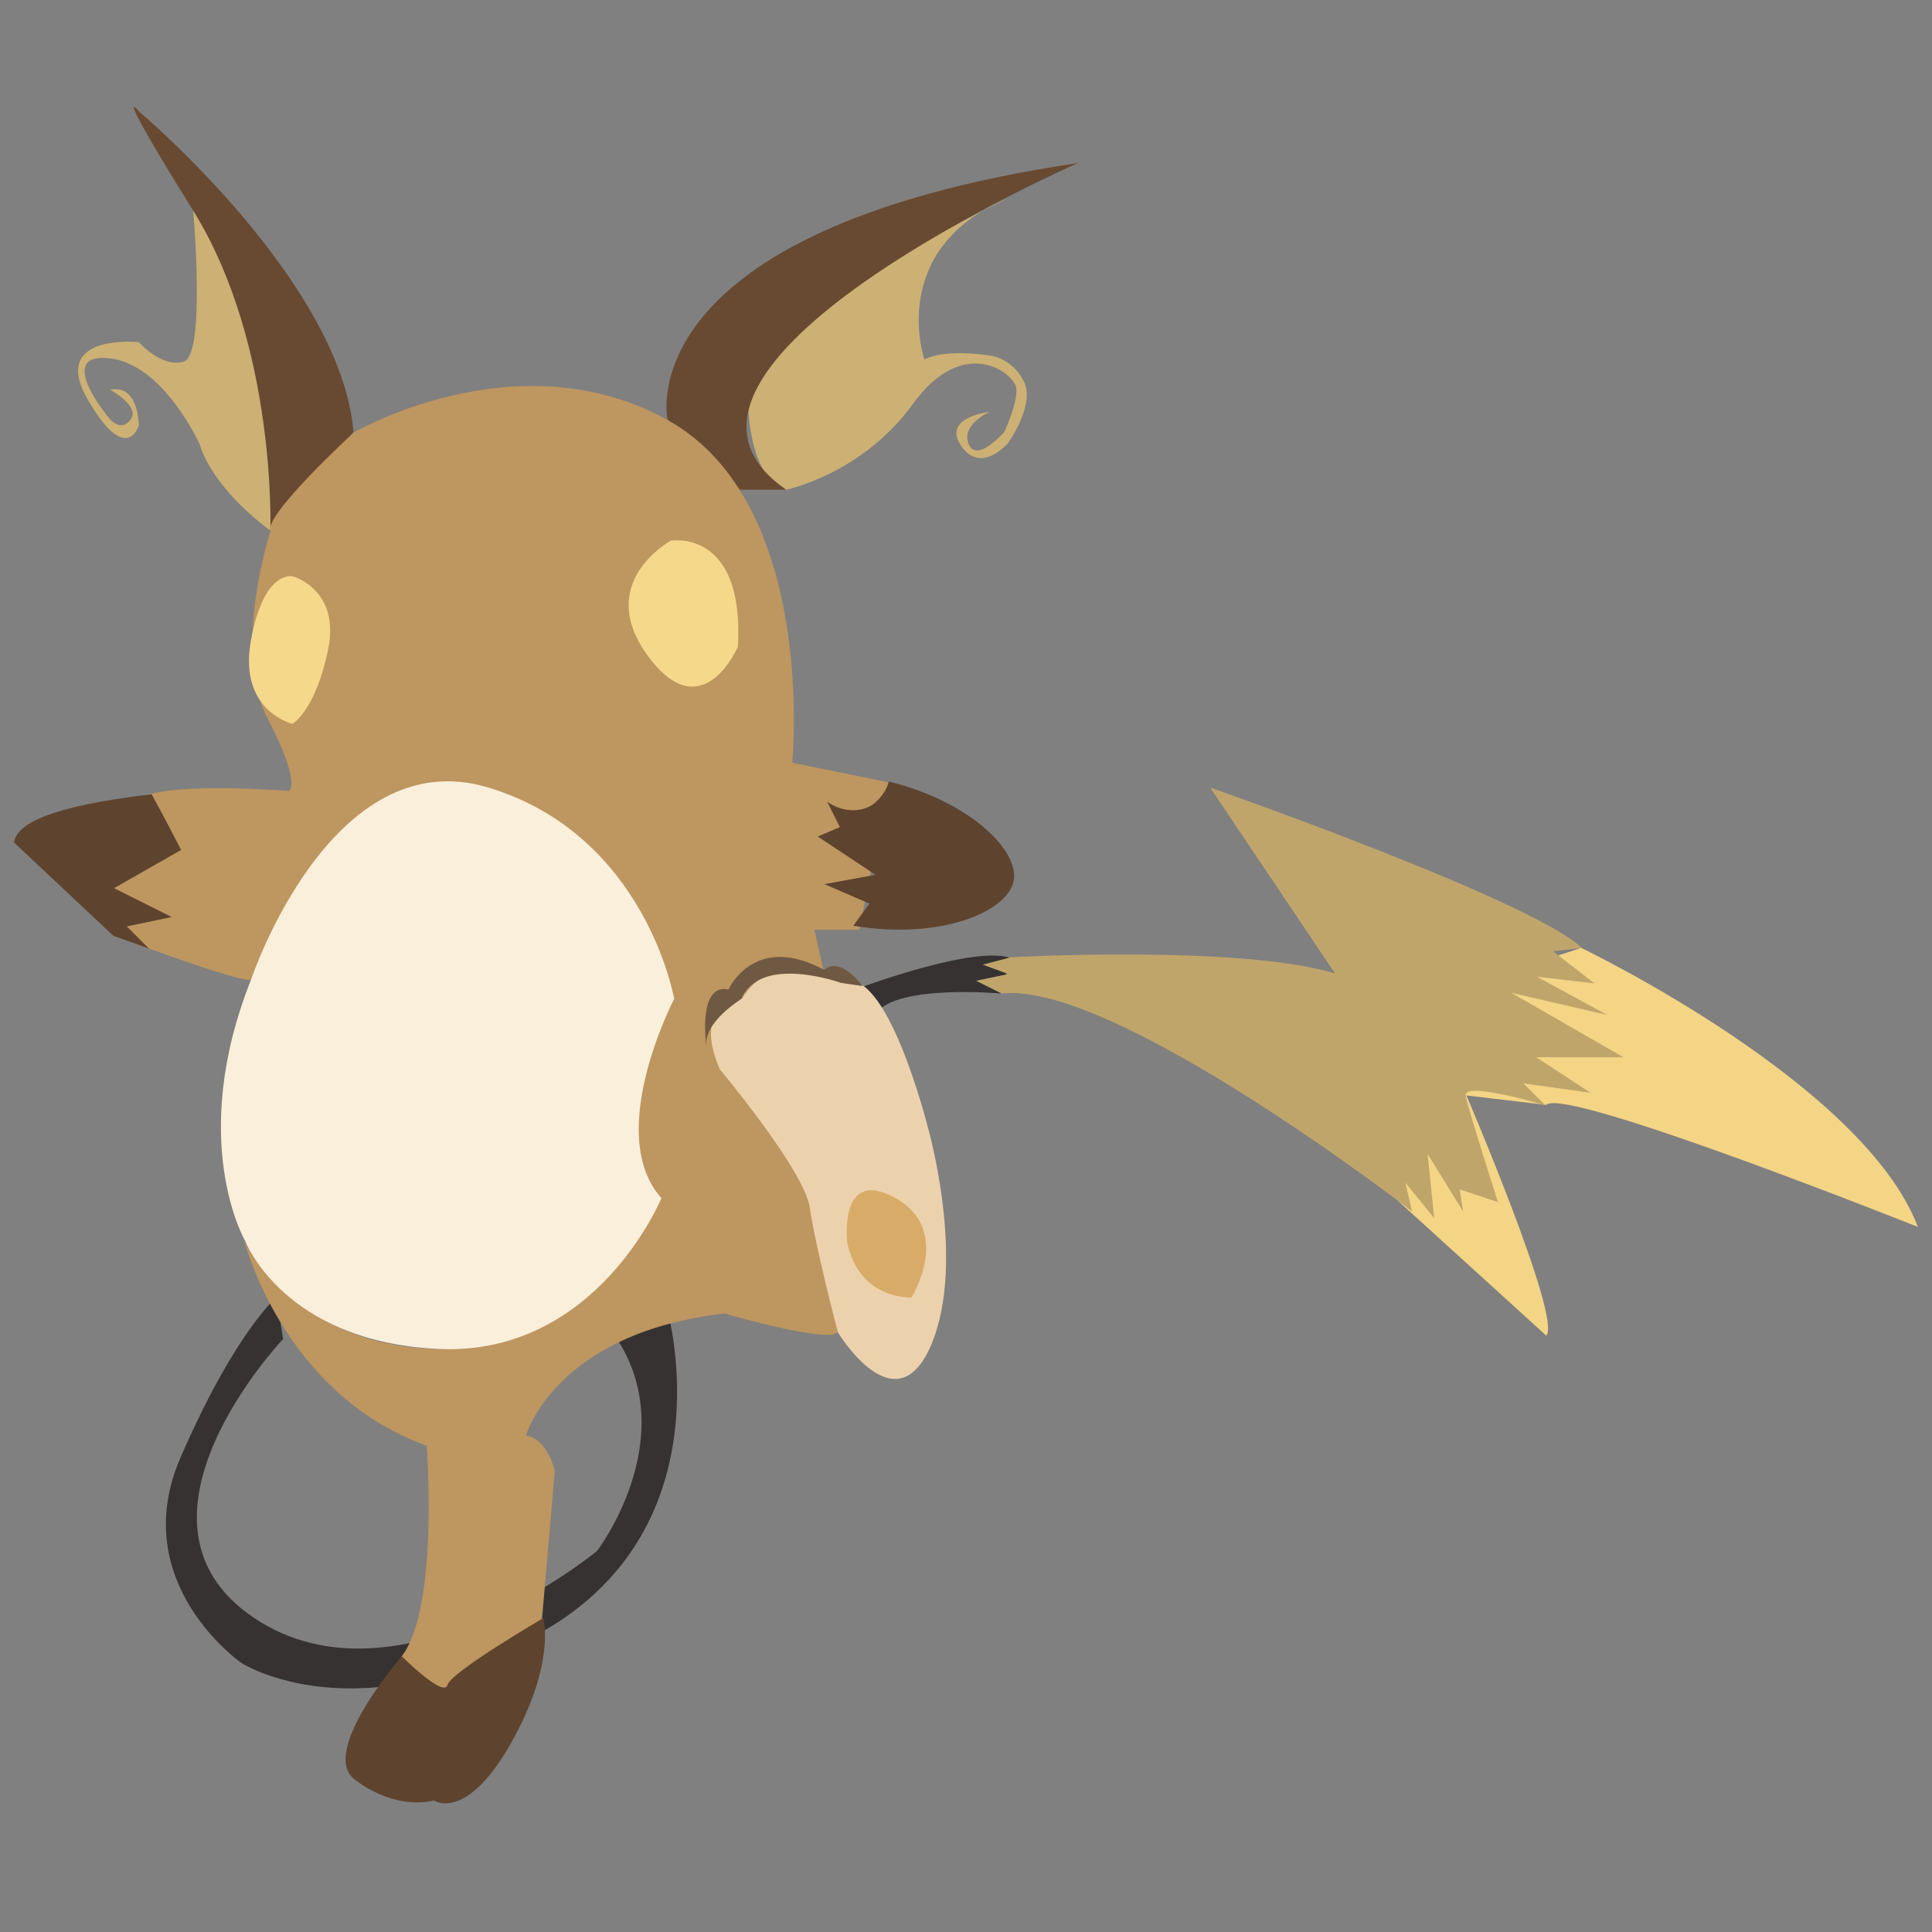 <?xml version="1.0" encoding="utf-8"?>
<!-- Generator: Adobe Illustrator 23.0.4, SVG Export Plug-In . SVG Version: 6.00 Build 0)  -->
<svg version="1.1" id="Layer_1" xmlns="http://www.w3.org/2000/svg" xmlns:xlink="http://www.w3.org/1999/xlink" x="0px" y="0px"
	 viewBox="0 0 288 288" style="enable-background:new 0 0 288 288;" xml:space="preserve">
<rect x="0" y="0" width="288" height="288" fill="#808080" stroke="none"/>
<style type="text/css">
	.st0{fill:#353231;}
	.st1{fill:#F3D585;}
	.st2{fill:#C0A56B;}
	.st3{fill:#CCB074;}
	.st4{fill:#684A32;}
	.st5{fill:#BE965F;}
	.st6{fill:#5E442F;}
	.st7{fill:#F9EFDB;}
	.st8{fill:#ECD2AC;}
	.st9{fill:#6F5943;}
	.st10{fill:#D8AC68;}
	.st11{fill:#F5D88A;}
</style>
<path class="st0" d="M42.2,199.6c0,0-25.8,27.2-4.3,41.6s51.1-10,51.1-10s12.4-16.2,3.3-31.1c-9.1-14.8,36.3-53,36.3-53
	s16.7-6.2,22-4.3l-1.4,5.3c0,0-15.3-1.4-18.6,2.9c-3.3,4.3-31.1,44.4-31.1,44.4s9.1,32-18.6,47.8S36,247.9,36,247.9
	s-17.2-11.9-9.1-30.6s14.3-23.9,14.3-23.9L42.2,199.6z"/>
<path class="st1" d="M235.7,141.3c0,0,42,20.1,50.2,41.6c0,0-52.6-21-55.4-18.2l-11.9-1.4c0,0,14.3,33.4,11.9,35.8l-36.3-33
	l20.1-17.7L235.7,141.3z"/>
<path class="st2" d="M150.7,142.7c0,0,33.9-1.9,48.3,2.4l-18.6-27.7c0,0,47.8,16.7,55.4,23.9l-4.3,0.5l6.2,4.8l-8.6-1l10.5,5.7
	l-14.3-3.3l16.7,9.6H229l8.1,5.3l-10-1.4l3.3,3.3c0,0-12.4-3.8-11.9-1.4s4.8,15.8,4.8,15.8l-5.7-1.9l0.5,3.3l-5.3-8.6l1,9.6
	l-4.3-5.3l1,4.3c0,0-44.4-34.4-61.2-32.5l-3.8-1.9l4.8-1l-3.8-1.4L150.7,142.7z"/>
<path class="st3" d="M28.8,31.4c0,0,1.9,21.5-1.4,22.5c-3.3,1-6.7-2.9-6.7-2.9s-13.4-1.4-7.6,8.6s7.6,3.8,7.6,3.8s0-6.2-4.3-5.3
	c0,0,4.5,2.4,3.1,4.4c-1.4,2-3.1,0-3.1,0s-8.4-9.9-0.2-9.1s13.6,12.9,13.6,12.9s1.4,6,10.5,12.8C40.3,79.2,42.1,46.5,28.8,31.4z"/>
<path class="st3" d="M117.2,73c0,0,11.3-2.3,18.9-12.8s15.2-4.5,15.4-2.3c0.2,2.3-1.8,6.5-1.8,6.5s-4.1,4.7-5.3,1.8
	c-1.2-2.9,3.1-4.8,3.1-4.8s-7.2,0.8-4.2,5.1c3,4.3,7-0.5,7-0.5s4.1-5.7,2.3-9.2c-1.8-3.5-5-3.8-5-3.8s-6.7-1.1-9.8,0.6
	c0,0-5.7-16.5,12.5-24.1c0,0-39.3,18.8-38.8,30.8C112.1,72.4,117.2,73,117.2,73z"/>
<path class="st4" d="M40.3,79.2c0,0,1-27.7-11.5-47.8s-8.1-14.8-8.1-14.8s30.1,25.3,32,47.8L40.3,79.2z"/>
<path class="st4" d="M99.5,62.5c0,0-6.2-28.2,61.2-38.2c0,0-69.8,30.6-43.5,48.7h-9.1L99.5,62.5z"/>
<path class="st5" d="M40.3,79.2c0,0-5.7,17.7-0.5,27.7s3.3,11,3.3,11s-17.7-1.4-22,1c-4.3,2.4-4.3,20.5-4.3,20.5s17.7,6.7,20.5,6.7
	l63.1,2.9c0,0-11.5,18.2-1.9,29.6c0,0-11,22.9-33,22.5s-29.1-16.2-29.1-16.2s5.7,22.9,27.2,30.6c0,0,1.9,24.4-3.8,31.5l2.9,8.6
	l10.5,1l7.6-15.3l1.9-22c0,0-1-4.8-4.3-5.3c0,0,4.3-15.3,29.6-18.2c0,0,14.8,4.3,16.7,2.9s1.9-1.4,1.9-1.4s-8.1-33.4-12.9-40.1
	c-4.8-6.7,9.1-12.4,9.1-12.4l-1.4-6.2h6.7l4.3-22l-14.3-2.9c0,0,3.8-38.7-18.6-51.1s-46.8,1.9-46.8,1.9S39.3,76.8,40.3,79.2z"/>
<path class="st6" d="M22.6,118.4c-15.4,1.8-20.2,4.5-20.5,7.2c0,0,14.8,13.9,14.8,13.9l0,0l5.3,1.9l-3.3-3.3l6.7-1.4l-8.6-4.3
	l10-5.7C25.5,123.8,24.1,121.1,22.6,118.4z"/>
<path class="st6" d="M132.5,116.5c12.2,3,19.5,10.4,18.6,14.8c-0.8,4.5-10.7,8.9-23.9,6.7c0.8-1.1,1.6-2.2,2.4-3.3l-6.7-2.9l7.6-1.4
	l-8.6-5.7l3.3-1.4l-1.9-3.8c2.1,1.5,4.8,1.7,6.7,0.5C131.8,118.7,132.4,117,132.5,116.5z"/>
<path class="st6" d="M59.9,246.9c0,0-12.9,14.8-6.7,18.6c0,0,5.3,4.3,11.5,2.9c0,0,4.8,3.3,11.5-8.6c6.7-11.9,4.8-18.6,4.8-18.6
	s-13.9,8.1-14.3,10C66.1,253.1,59.9,246.9,59.9,246.9z"/>
<path class="st7" d="M37.4,146.1c0,0,11.9-35.8,35.4-28.7s27.7,31.5,27.7,31.5S90,169,98.6,178.6c0,0-9.6,23.4-33,22.5
	c-23.4-1-29.1-16.2-29.1-16.2S27.9,170,37.4,146.1z"/>
<path class="st8" d="M124.9,198.6c0,0,8.6,14.3,13.9,1.9s-0.5-32.5-0.5-32.5s-6.2-24.8-12.9-21.5c0,0-10-5.7-14.8,2.4
	c0,0-7.6,0.5-3.3,10.5c0,0,12.4,14.8,13.4,20.5C121.5,185.7,124.9,198.6,124.9,198.6z"/>
<path class="st9" d="M105.3,156.1c0,0-1.4-9.6,3.3-8.6c0,0,3.8-8.6,14.3-2.9c0,0,1.9-2.4,5.7,2.4l-3.3-0.5c0,0-11.9-4.3-14.8,2.4
	C110.5,149,104.8,152.3,105.3,156.1z"/>
<path class="st10" d="M126.3,185.3c0,0-1.4-11.5,7.2-6.7c8.6,4.8,2.4,14.8,2.4,14.8S128.2,193.9,126.3,185.3z"/>
<path class="st11" d="M100,80.6c0,0,11-1.9,10,15.8c0,0-5.3,12.4-13.4,1.4S100,80.6,100,80.6z"/>
<path class="st11" d="M43.6,85.9c0,0,7.2,1.9,5.3,11c-1.9,9.1-5.3,11-5.3,11s-8.1-1.9-6.2-12.4C39.3,84.9,43.6,85.9,43.6,85.9z"/>
</svg>
